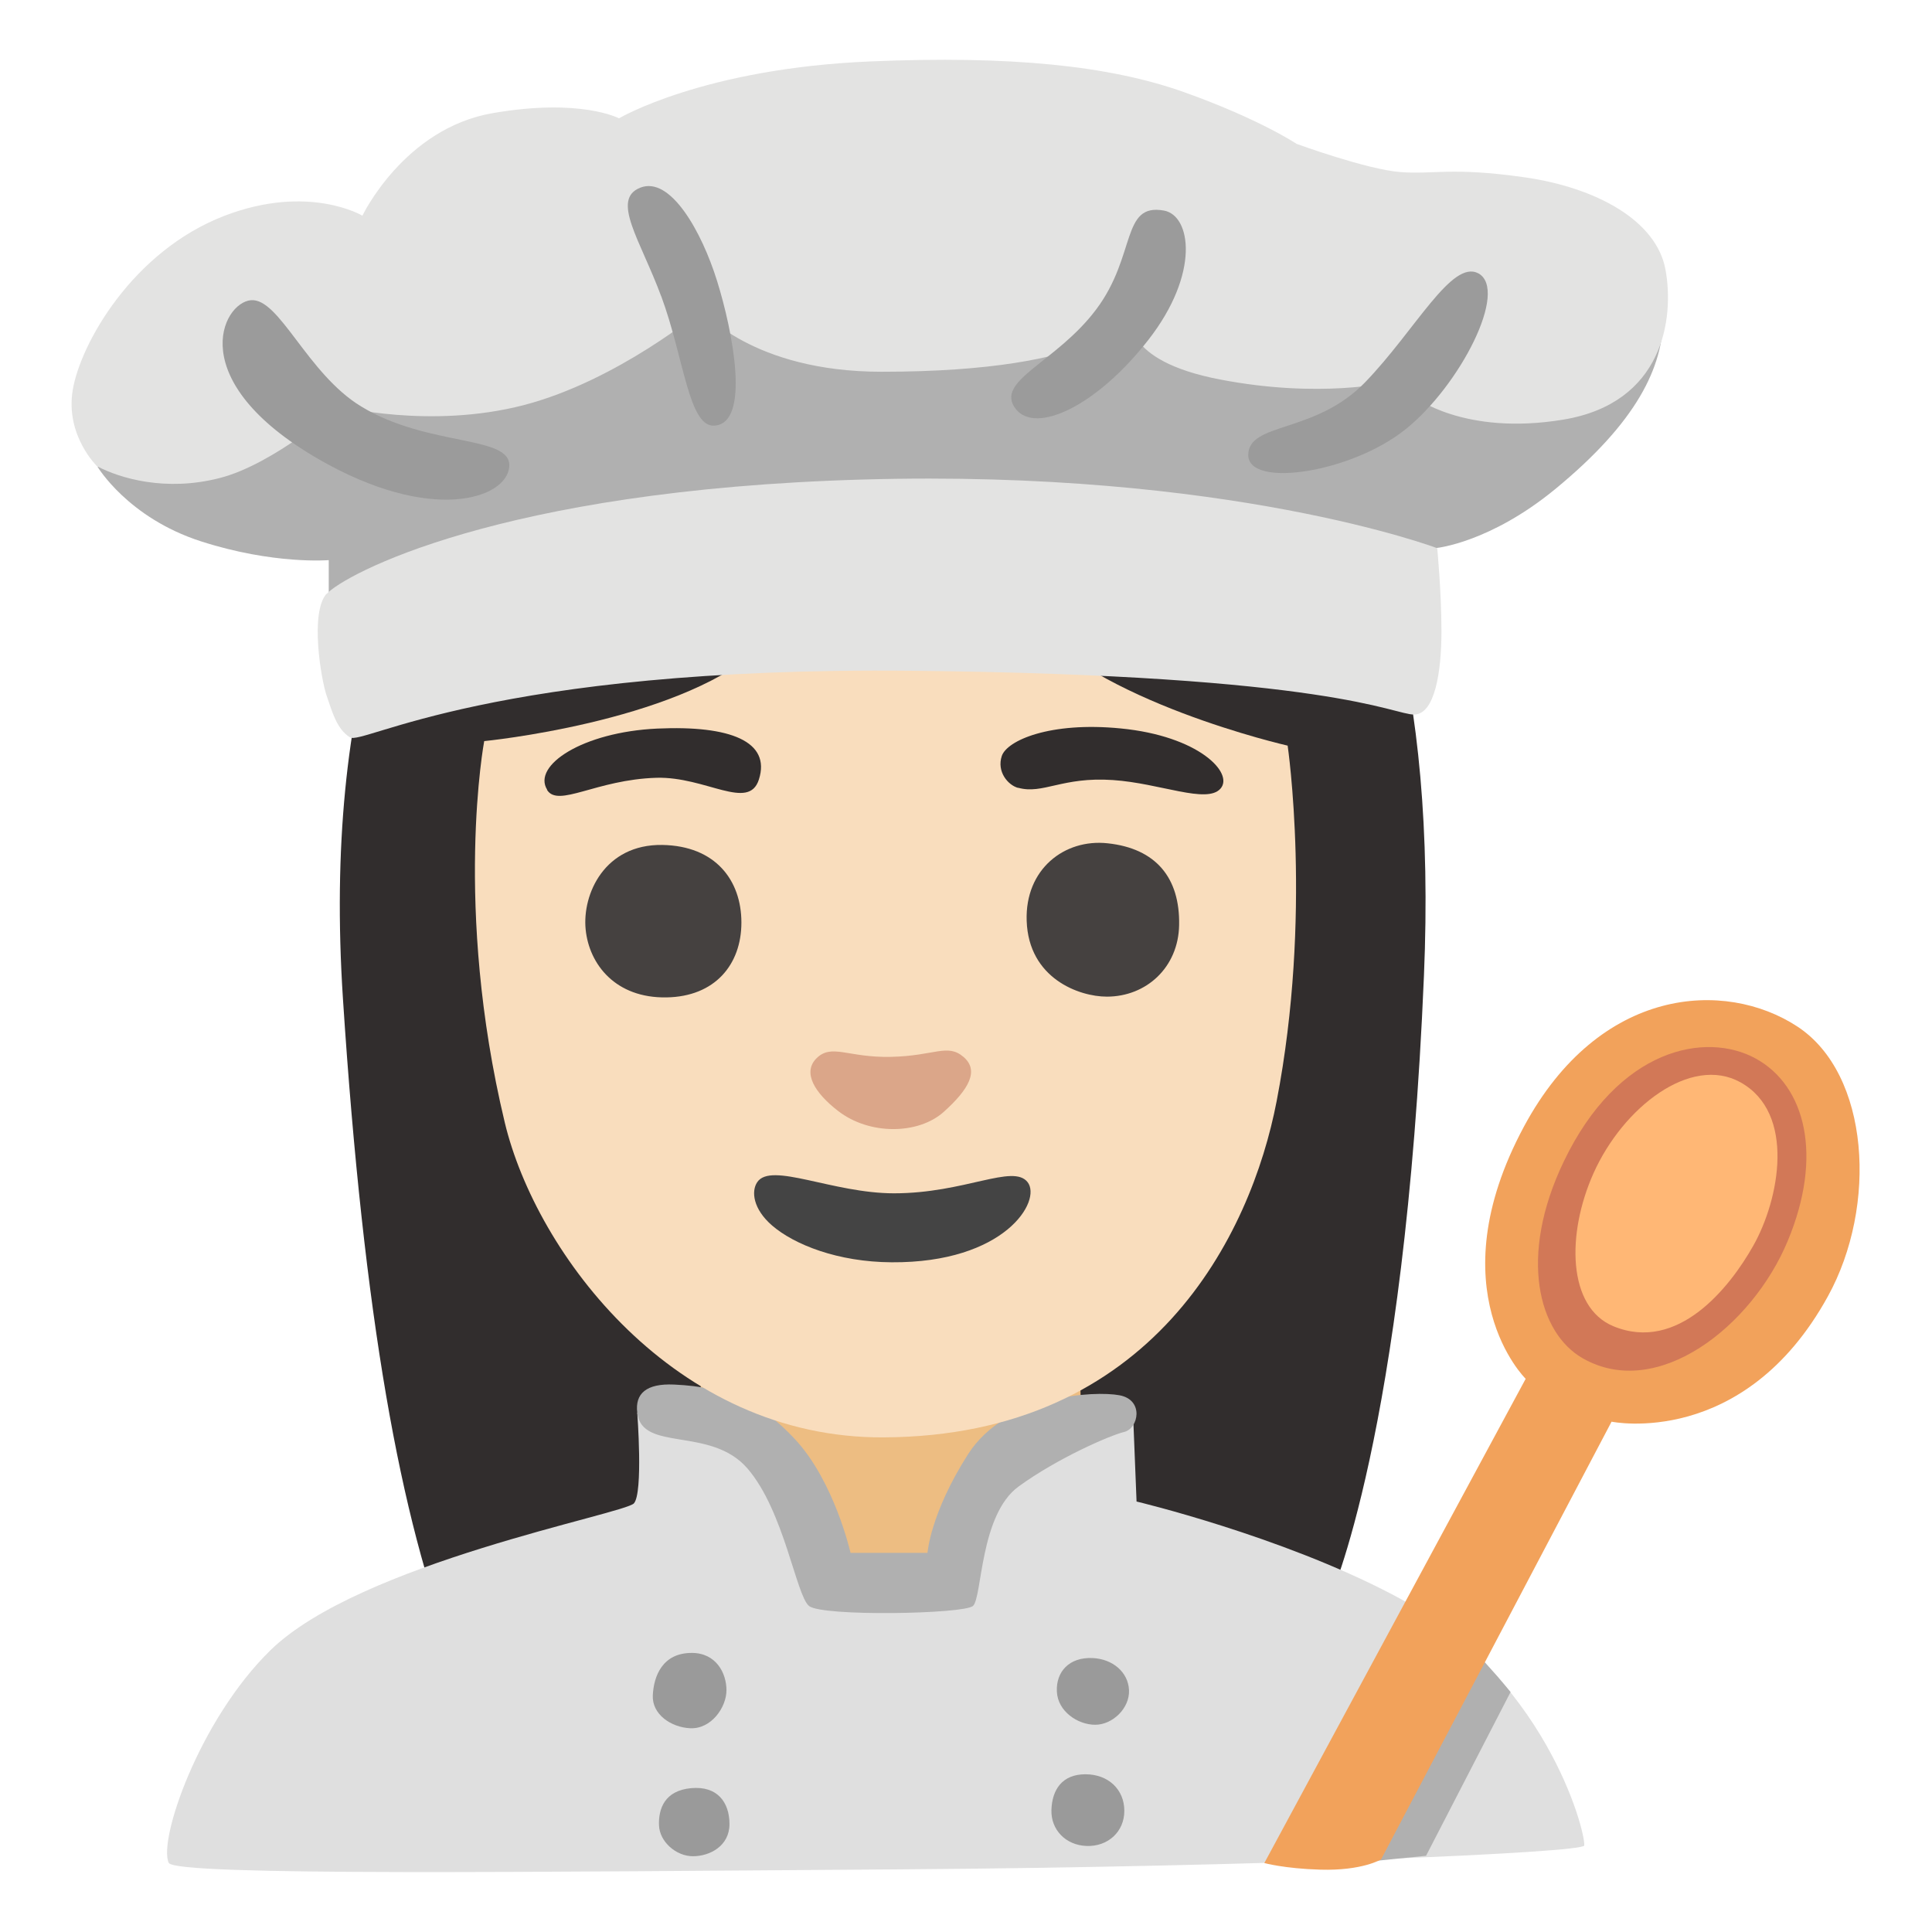 <svg enable-background="new 0 0 128 128" viewBox="0 0 128 128" xmlns="http://www.w3.org/2000/svg"><path d="m88.08 105.95s4.98-10.8 6.26-41.3c1.63-38.56-15.6-48.76-33.53-49.76-17.93-1.01-40.71 11.02-38.09 51.27 1.38 21.14 3.82 34.53 7.31 43.39 12.23.21 29.58.21 29.58.21z" fill="#312d2d"/><path d="m46.49 89.86-.24 7.77s-.85 8.28 12.62 8.28 12.87-7.67 12.87-7.67l-.24-9.41-25 1.02z" fill="#edbd82"/><path d="m47.05 93.49-4.83.11s.4 5.29-.22 6-18.16 3.94-24.09 9.74c-4.72 4.62-7.44 12.58-6.73 14.08.42.89 24.69.59 48.44.43 23.99-.17 45.3-1.1 45.34-1.58.09-.97-2.64-11.36-12.71-16.63-7.44-3.9-16.95-6.16-16.95-6.16l-.24-6.01-6.59 1.62-6.38 6.46v2.39l-7.79-.35-2.92-7.08-4.34-3.01z" fill="#dfdfdf"/><path d="m97.97 109.68s1 1.11 1.27 1.42.84 1 .84 1l-5.6 10.85-4.17.42 7.66-13.7z" fill="#b0b0b0"/><path d="m83.76 123.44 17.32-32.09s-5.96-5.84-.11-16.72c5-9.29 13.32-9.76 18.11-6.62s5.33 11.88 2.02 17.88c-5.57 10.12-14.33 8.3-14.33 8.3l-15.27 29s-1.24.76-4.02.68c-2.39-.07-3.72-.44-3.72-.44z" fill="#f2a25b"/><path d="m104.86 89.99c4.95 2.83 11.23-2.12 13.58-7.77 2.36-5.65 1.18-10.28-2.12-12.09s-9.11-.71-12.72 6.83c-3.02 6.3-1.67 11.36 1.26 13.03z" fill="#d27857"/><path d="m106.9 87.87c4.26 1.75 7.69-2.55 9.26-5.34 1.73-3.06 2.83-8.79-.86-10.83-3.28-1.81-7.77 1.65-9.73 6.04-1.79 4.01-1.73 8.87 1.33 10.13z" fill="#ffb775"/><path d="m42.22 93.6c.31 2.63 4.88.87 7.31 3.7s3.21 8.39 4.07 9.1 10.24.54 10.86 0 .44-6.04 3.03-7.92 6.04-3.38 6.99-3.61 1.33-2.12-.31-2.43-7.52-.02-10.03 3.9c-2.51 3.93-2.69 6.54-2.69 6.54h-5.1s-1.06-4.72-3.69-7.54c-2.2-2.36-4.4-3.45-8.01-3.61-1.82-.08-2.59.59-2.43 1.87z" fill="#b0b0b0"/><g fill="#9a9a9a"><path d="m45.83 109.51c-1.95 0-2.52 1.55-2.58 2.81s1.21 2.12 2.47 2.18c1.4.07 2.41-1.38 2.41-2.52s-.69-2.47-2.3-2.47z"/><path d="m72.39 109.85c-1.55-.07-2.43.9-2.37 2.22s1.39 2.2 2.54 2.2 2.29-1.09 2.24-2.29-1.09-2.07-2.41-2.13z"/><path d="m69.66 119.92c-.04 1.29.93 2.33 2.33 2.38s2.5-.93 2.5-2.33-1.05-2.42-2.58-2.42-2.21 1.01-2.25 2.37z"/><path d="m45.79 118.47c-1.76.16-2.17 1.37-2.13 2.46s1.13 2.05 2.25 2.05 2.42-.68 2.42-2.13-.81-2.54-2.54-2.38z"/></g><path d="m63.59 33.17c-.49 0-4.83 2.55-13.42 9.93-5.56 4.78-18.09 6-18.09 6s-2.06 10.97 1.36 25.26c2.09 8.73 11.27 20.94 25.09 20.87 17.86-.08 24.35-13.45 26.05-22.27 2.38-12.32.73-23.56.73-23.56s-12.84-2.92-17.29-8.52c-4.13-5.19-4.42-7.72-4.42-7.72z" fill="#f9ddbd"/><path d="m59.01 70.02c-2.85.06-3.92-.91-4.93.11-.92.94-.1 2.28 1.44 3.47 2.09 1.62 5.32 1.57 7 .07 1.66-1.49 2.38-2.74 1.31-3.65s-1.9-.06-4.82 0z" fill="#dba689"/><path d="m36.24 52.33c.74 1.2 3.25-.68 7.25-.8 3.27-.09 6.12 2.23 6.79.11.8-2.51-1.88-3.59-6.73-3.37-4.96.23-8.3 2.45-7.3 4.05z" fill="#312d2d"/><path d="m67.45 52.19c1.65.46 2.91-.74 6.28-.51 3.14.21 6.22 1.6 7.13.57s-1.44-3.49-6.62-3.99c-4.68-.46-7.53.8-7.87 1.83s.4 1.92 1.08 2.11z" fill="#312d2d"/><path d="m43.88 55.98c-3.82-.06-5.31 3.25-5.08 5.59s2 4.57 5.36 4.51c3.2-.05 4.96-2.17 4.96-4.96s-1.71-5.08-5.24-5.14z" fill="#454140"/><path d="m73.38 55.87c-2.85-.31-5.48 1.71-5.36 5.14.13 3.82 3.48 5.02 5.31 5.02 2.62 0 4.74-1.94 4.79-4.74.06-3.14-1.54-5.08-4.74-5.42z" fill="#454140"/><path d="m59.23 79.06c-4.06 0-8.15-2.1-9.06-.74-.41.6-.28 1.78.98 2.87 1.47 1.27 4.36 2.42 7.92 2.44 7.51.05 9.97-4.08 9.01-5.31s-4.16.74-8.85.74z" fill="#444"/><path d="m64.12 13.53-57.66 17.39s2.01 3.38 6.84 4.94 8.48 1.25 8.48 1.25v4.5l54.47-4.16 18.96-1.15s3.52-.36 7.82-3.89c5.4-4.44 7.17-8.07 7.17-11.46s-46.08-7.42-46.08-7.42z" fill="#b0b0b0"/><path d="m6.46 30.92s-2.15-2.04-1.64-5.09 3.96-9.2 10.07-11.54c5.57-2.13 9.12 0 9.12 0s2.75-5.77 8.61-6.79c5.85-1.02 8.39.34 8.39.34s5.55-3.3 16.64-3.77c9.27-.39 15.81.26 20.81 2.04 4.99 1.78 7.44 3.42 7.44 3.42s4.65 1.7 6.88 1.87 3.36-.34 8.18.34 8.78 2.88 9.38 6.11-.13 8.85-6.76 9.95-9.93-1.54-9.93-1.54l-1.64-.93s-4.57 1.09-11.19-.19c-6.63-1.27-5.88-4.2-5.88-4.2s-1.83 3.69-16.53 3.69c-8.57 0-11.92-4.07-11.92-4.07s-5.59 4.67-11.79 6.28-12.22.08-12.22.08-4.3 3.82-7.92 4.75c-3.61.93-6.63 0-8.09-.76z" fill="#e3e3e2"/><path d="m21.64 39.33c-1.12 1.24-.37 5.68 0 6.76.42 1.24.7 2.21 1.54 2.76s9.37-4.69 37.21-4.41 31.89 2.9 33.29 2.9 1.82-2.9 1.82-5.51-.28-5.51-.28-5.51-13.85-5.24-38.05-4.55-34.41 6.34-35.53 7.58z" fill="#e3e3e2"/><g fill="#9b9b9b"><path d="m23.93 26.93c-3.58-2.17-5.42-7.21-7.31-7.04s-4.51 5.33 4.47 10.52c7.49 4.33 12.48 2.63 12.65.51s-5.34-1.27-9.81-3.99z"/><path d="m43.81 19.63c1.52 4.11 1.81 8.69 3.53 8.57 2.41-.17 1.2-6.28.17-9.58-1.03-3.31-3.1-6.96-5.08-6.19s0 3.48 1.38 7.21z"/><path d="m67.3 27.1c1.32 1.68 5.34-.17 8.78-4.58s2.83-8.25 1.03-8.57c-2.84-.51-1.81 2.97-4.47 6.53s-6.8 4.75-5.34 6.62z"/><path d="m97.94 18.11c-1.76-.94-4.17 3.77-7.49 7.21s-7.75 2.63-7.75 4.83 6.8 1.19 10.41-1.7c3.61-2.88 6.88-9.25 4.82-10.35z"/></g></svg>